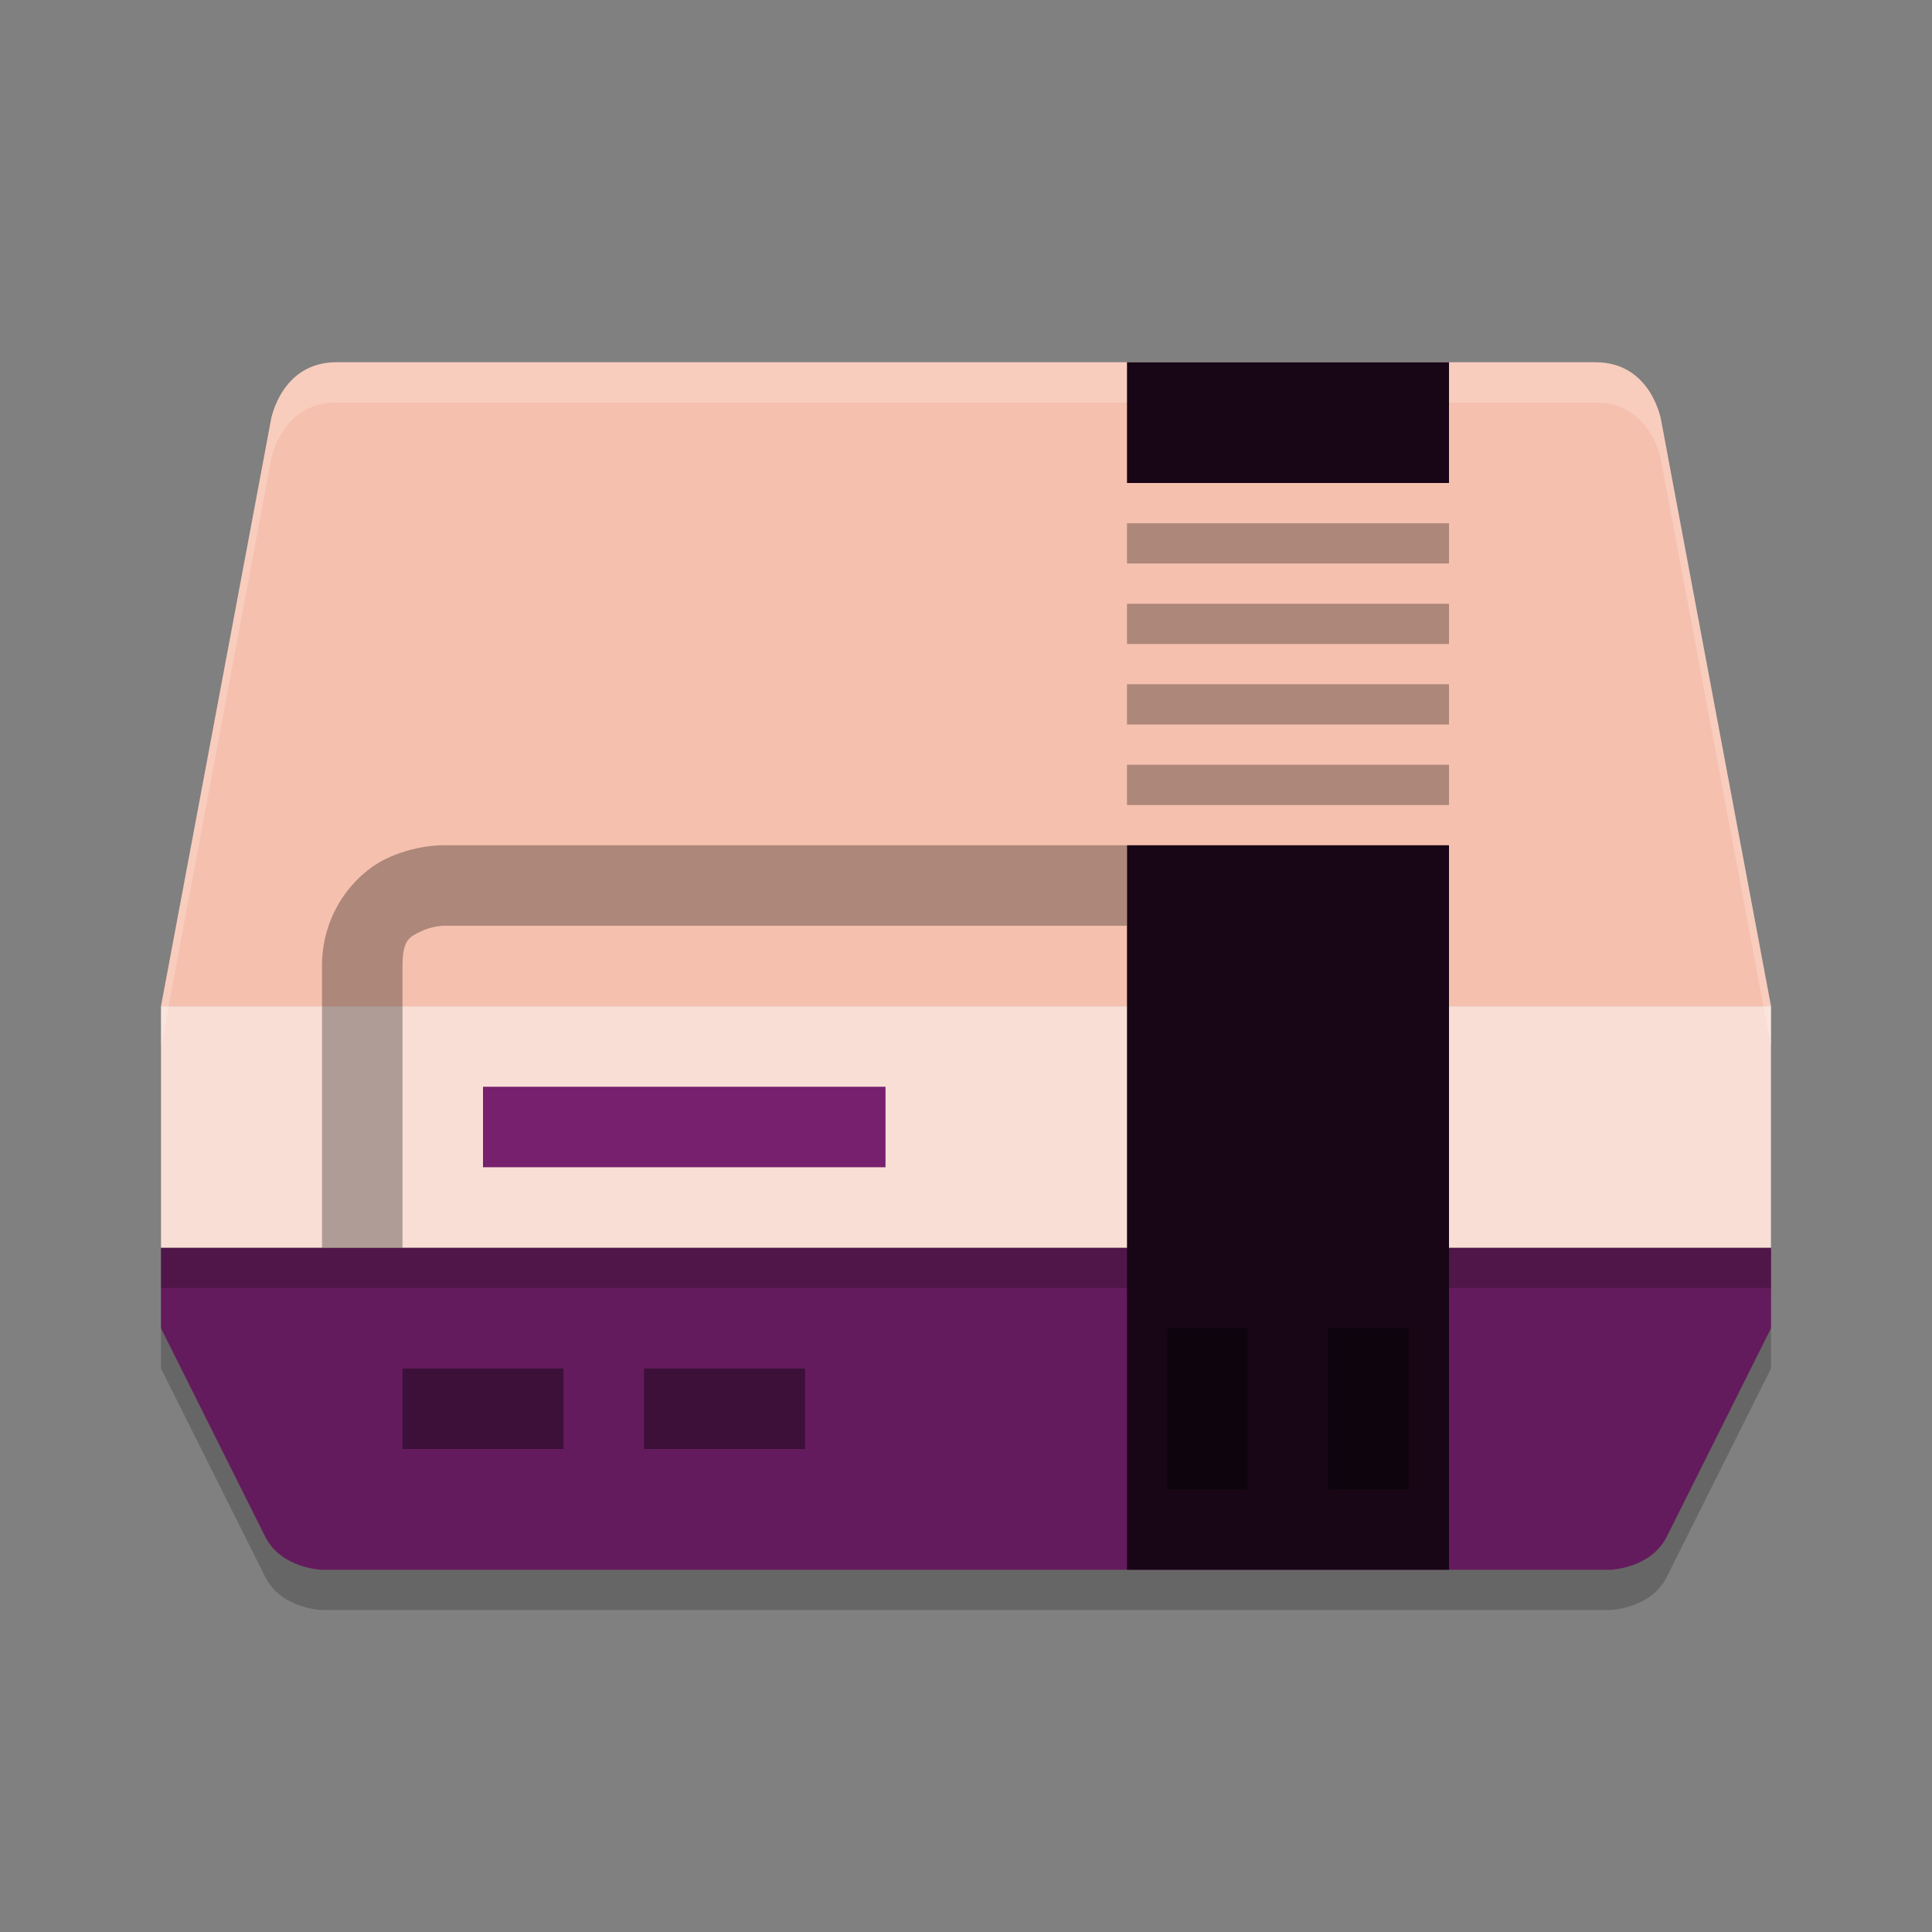 <svg xmlns="http://www.w3.org/2000/svg" width="48" height="48" version="1.1">
 <rect width="100%" height="100%" fill="#808080" stroke="none"/>
 <path style="opacity:0.2" d="M 8.361,10 C 6.982,10 6.734,11.422 6.734,11.422 L 4,26 v 6 2 l 2.588,5.176 C 6.985,39.97 7.988,40 7.988,40 H 24 40.012 c 0,0 1.003,-0.03 1.4,-0.824 L 44,34 V 32 26 L 41.266,11.422 c 0,0 -0.248,-1.422 -1.627,-1.422 H 24 Z"/>
 <path style="fill:#641b5d" d="M 4 31 L 4 33 L 6.588 38.176 C 6.985 38.97 7.988 39 7.988 39 L 24 39 L 40.012 39 C 40.012 39 41.015 38.97 41.412 38.176 L 44 33 L 44 31 L 24 31 L 4 31 z"/>
 <path style="fill:#f6c0ae" d="M 8.361 9 C 6.982 9 6.734 10.422 6.734 10.422 L 4 25 L 24 25 L 44 25 L 41.266 10.422 C 41.266 10.422 41.018 9 39.639 9 L 24 9 L 8.361 9 z"/>
 <path style="fill:#f9ded5" d="m 4,25 h 40 v 6 H 4 Z"/>
 <rect style="opacity:0.4" width="4" height="2" x="10" y="34"/>
 <rect style="opacity:0.4" width="4" height="2" x="16" y="34"/>
 <rect style="fill:#76206e" width="10" height="2" x="12" y="27"/>
 <rect style="opacity:0.2" width="40" height="1" x="4" y="31"/>
 <path style="fill:#180616" d="M 28 21 L 28 25 L 28 31 L 28 39 L 36 39 L 36 31 L 36 25 L 36 21 L 28 21 z"/>
 <rect style="opacity:0.4" width="4" height="2" x="33" y="-31" transform="rotate(90)"/>
 <rect style="opacity:0.4" width="4" height="2" x="33" y="-35" transform="rotate(90)"/>
 <path style="opacity:0.2;fill:#ffffff" d="M 8.361 9 C 6.982 9 6.734 10.422 6.734 10.422 L 4 25 L 4 26 L 6.734 11.422 C 6.734 11.422 6.982 10 8.361 10 L 24 10 L 39.639 10 C 41.018 10 41.266 11.422 41.266 11.422 L 44 26 L 44 25 L 41.266 10.422 C 41.266 10.422 41.018 9 39.639 9 L 24 9 L 8.361 9 z"/>
 <rect style="fill:#180616" width="8" height="3" x="28" y="9"/>
 <path style="font-variation-settings:normal;inline-size:0;stop-color:#000000;opacity:0.3" d="M 11 21 C 11 21 10.291 20.986 9.553 21.355 C 8.814 21.725 8 22.667 8 24 L 8 31 L 10 31 L 10 24 C 10 23.333 10.186 23.275 10.447 23.145 C 10.709 23.014 11 23 11 23 L 28 23 L 28 21 L 11 21 z"/>
 <rect style="opacity:0.3" width="8" height="1" x="28" y="13"/>
 <rect style="opacity:0.3" width="8" height="1" x="28" y="15"/>
 <rect style="opacity:0.3" width="8" height="1" x="28" y="17"/>
 <rect style="opacity:0.3" width="8" height="1" x="28" y="19"/>
</svg>

